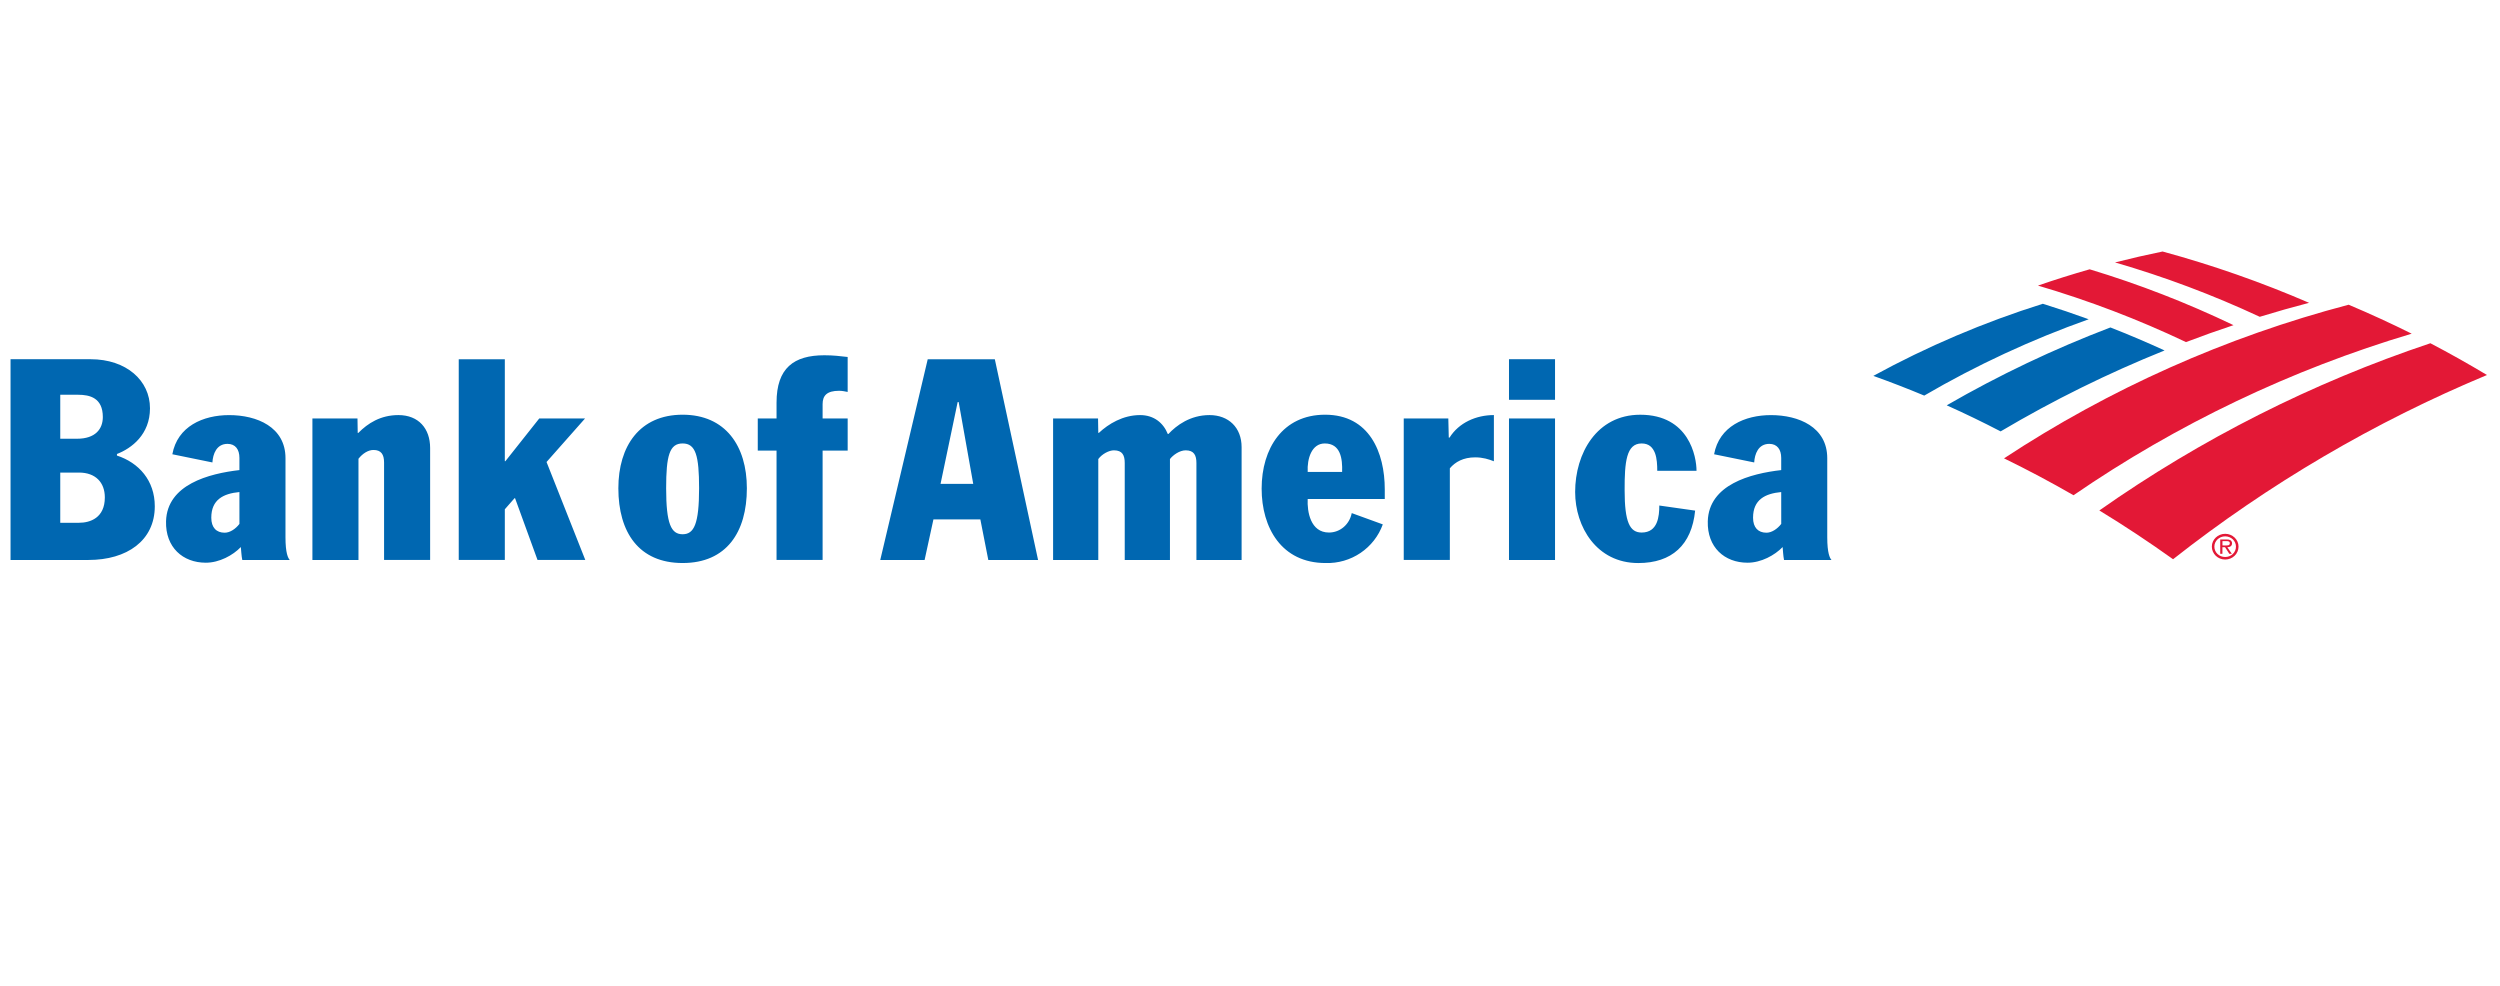 <svg width="497" height="196" viewBox="0 0 497 196" fill="none" xmlns="http://www.w3.org/2000/svg">
<path d="M135.705 82.444C127.172 82.444 122.929 88.669 122.929 97.071C122.929 105.817 127.005 111.929 135.705 111.929C144.412 111.929 148.477 105.817 148.477 97.071C148.477 88.669 144.238 82.444 135.705 82.444ZM135.705 106.21C133.437 106.21 132.429 104.191 132.429 97.069C132.429 90.566 133.101 88.158 135.705 88.158C138.305 88.158 138.979 90.566 138.979 97.069C138.979 104.198 137.964 106.21 135.705 106.21ZM154.377 80.043V83.187H150.644V89.582H154.377V111.32H163.534V89.582H168.517V83.187H163.534V80.334C163.534 78.624 164.404 77.689 166.815 77.689C167.323 77.689 168 77.799 168.515 77.917V70.967C167.037 70.799 165.679 70.627 163.877 70.627C157.83 70.629 154.377 73.15 154.377 80.043ZM56.756 91.091C56.756 84.871 51.052 82.523 45.56 82.523C40.367 82.523 35.274 84.758 34.261 90.307L42.226 91.935C42.325 90.29 43.029 88.24 45.227 88.24C46.808 88.24 47.596 89.355 47.596 91.033V93.453C41.547 94.148 33.209 96.311 33.009 103.634C32.868 108.807 36.348 111.867 40.913 111.867C43.614 111.867 46.317 110.387 47.879 108.754C47.935 109.222 47.995 110.55 48.167 111.327H57.607C57.261 110.943 56.753 109.982 56.753 106.788L56.756 91.091ZM47.599 104.155C46.82 105.171 45.703 105.903 44.661 105.903C43.019 105.903 42.004 104.881 42.004 102.92C42.004 99.33 44.397 98.124 47.596 97.819L47.599 104.155ZM79.212 82.518C75.64 82.518 73.118 84.158 71.232 86.065H71.114L71.068 83.187H62.107V111.322H71.264V91.201C72.1 90.139 73.212 89.453 74.243 89.453C75.773 89.453 76.353 90.343 76.353 91.947V111.317H85.51V89.065C85.513 85.206 83.221 82.518 79.212 82.518ZM116.313 83.185H107.207L100.47 91.688H100.359V71.416H91.197V111.32H100.359V101.244L102.284 99.047H102.395L106.859 111.32H116.357L108.653 91.846L116.313 83.185ZM23.25 90.566V90.254C26.166 89.124 29.817 86.379 29.817 81.163C29.817 75.653 25.131 71.413 18.003 71.413H2.095V111.322H17.596C25.237 111.322 30.772 107.476 30.772 100.647C30.772 95.532 27.609 91.99 23.25 90.566ZM11.979 78.478H15.541C17.853 78.478 20.442 79.094 20.442 82.902C20.442 85.261 18.989 87.221 15.311 87.221H11.979V78.478ZM15.71 103.927H11.979V93.947H15.71C18.989 93.947 20.841 95.911 20.841 98.882C20.841 102.97 17.911 103.927 15.71 103.927ZM363.257 106.788V91.091C363.257 84.871 357.558 82.523 352.069 82.523C346.87 82.523 341.778 84.758 340.762 90.307L348.734 91.935C348.829 90.29 349.527 88.24 351.733 88.24C353.304 88.24 354.105 89.355 354.105 91.033V93.453C348.048 94.148 339.703 96.311 339.507 103.634C339.367 108.807 342.844 111.867 347.417 111.867C350.117 111.867 352.814 110.387 354.388 108.754C354.436 109.222 354.499 110.55 354.666 111.327H364.101C363.769 110.939 363.257 109.982 363.257 106.788ZM354.11 104.155C353.319 105.171 352.207 105.903 351.167 105.903C349.523 105.903 348.507 104.881 348.507 102.92C348.507 99.33 350.901 98.124 354.105 97.819L354.11 104.155ZM263.426 82.444C255.001 82.444 250.813 89.17 250.813 97.131C250.813 104.922 254.772 111.931 263.532 111.931C266.002 112.006 268.433 111.302 270.476 109.922C272.518 108.542 274.067 106.556 274.901 104.248L268.728 102.004C268.274 104.27 266.409 105.867 264.199 105.867C260.514 105.867 259.844 101.709 259.968 99.203H275.293V97.297C275.293 89.957 272.244 82.444 263.426 82.444ZM266.813 93.817H259.97C259.83 91.17 260.763 88.16 263.365 88.16C266.528 88.16 266.903 91.211 266.813 93.817ZM299.988 83.187H309.14V111.322H299.988V83.187ZM299.988 71.413H309.14V79.485H299.988V71.413ZM326.351 88.16C327.826 88.16 328.556 88.947 329.006 90.062C329.407 91.129 329.461 92.474 329.461 93.599H337.268C337.268 90.796 335.796 82.449 326.08 82.449C317.431 82.449 313.139 90.129 313.139 97.805C313.139 104.752 317.426 111.934 325.684 111.934C332.355 111.934 336.311 108.349 336.993 101.51L329.869 100.498C329.869 102.63 329.586 105.869 326.361 105.869C323.994 105.869 322.976 103.805 322.976 97.465C322.959 91.861 323.304 88.16 326.351 88.16ZM184.432 71.416L174.995 111.322H183.811L185.566 103.256H194.893L196.476 111.322H206.368L197.77 71.416H184.432ZM186.981 96.191L190.381 79.933H190.584L193.478 96.191H186.981ZM288.169 86.995H288.016L287.925 83.185H279.063V111.32H288.229V93.1C289.303 91.832 290.913 90.923 293.251 90.923C294.828 90.923 295.943 91.302 296.985 91.7V82.516C293.452 82.518 290.035 84.024 288.169 86.995ZM240.447 82.518C236.613 82.518 233.878 84.566 232.277 86.281H232.159C231.293 84.11 229.436 82.518 226.653 82.518C223.241 82.518 220.371 84.266 218.456 86.055H218.34L218.291 83.19H209.355V111.325H218.34V91.259C219.111 90.223 220.487 89.525 221.447 89.525C223.147 89.525 223.597 90.532 223.597 92.048V111.325H232.587V91.259C233.181 90.482 234.49 89.525 235.718 89.525C237.384 89.525 237.848 90.532 237.848 92.048V111.325H246.831V88.894C246.831 85.01 244.253 82.518 240.447 82.518ZM419.55 65.095C423.182 66.518 426.773 68.044 430.317 69.67C419.056 74.203 408.16 79.582 397.725 85.76C394.204 83.93 390.631 82.202 387.009 80.578C397.421 74.563 408.303 69.386 419.55 65.095ZM406.113 60.388C394.434 64.057 383.148 68.86 372.419 74.725C375.828 75.948 379.208 77.25 382.538 78.643C392.932 72.579 403.879 67.499 415.234 63.469C412.218 62.371 409.177 61.344 406.113 60.388Z" fill="#0067B1"/>
<path d="M444.019 64.642C434.791 60.214 425.23 56.501 415.424 53.537C411.966 54.525 408.538 55.602 405.143 56.774C415.239 59.74 425.083 63.496 434.579 68.008C437.701 66.818 440.848 65.696 444.019 64.642ZM459.042 60.201C449.593 56.116 439.862 52.707 429.922 50C426.754 50.65 423.602 51.375 420.468 52.172C430.327 55.03 439.947 58.644 449.242 62.98C452.488 61.983 455.755 61.057 459.042 60.201ZM483.161 68.236C459.709 76.08 437.537 87.279 417.349 101.479C422.353 104.531 427.241 107.765 432.004 111.176C451.027 96.207 472.023 83.885 494.41 74.552C490.723 72.339 486.972 70.233 483.161 68.236ZM466.908 60.577C442.543 66.978 419.401 77.296 398.401 91.12C403.09 93.406 407.697 95.853 412.215 98.455C432.789 84.322 455.475 73.483 479.443 66.335C475.326 64.285 471.146 62.365 466.908 60.577ZM439.715 108.665C439.715 107.263 440.905 106.121 442.368 106.121C443.83 106.121 445.02 107.263 445.02 108.665C445.02 110.095 443.83 111.236 442.368 111.236C440.905 111.236 439.715 110.095 439.715 108.665ZM440.216 108.665C440.216 109.833 441.173 110.732 442.368 110.732C443.55 110.732 444.51 109.833 444.51 108.665C444.51 107.536 443.552 106.627 442.368 106.627C441.175 106.627 440.216 107.536 440.216 108.665Z" fill="#E31836"/>
<path d="M443.688 110.102H443.192L442.341 108.785H441.816V110.102H441.381V107.246H442.672C442.924 107.229 443.175 107.278 443.402 107.387C443.505 107.454 443.589 107.547 443.646 107.655C443.703 107.763 443.732 107.884 443.729 108.006C443.729 108.562 443.318 108.773 442.793 108.788L443.688 110.102ZM442.309 108.435C442.72 108.435 443.289 108.505 443.289 107.994C443.289 107.622 442.96 107.572 442.587 107.572H441.823V108.43L442.309 108.435Z" fill="#E31836"/>
</svg>
